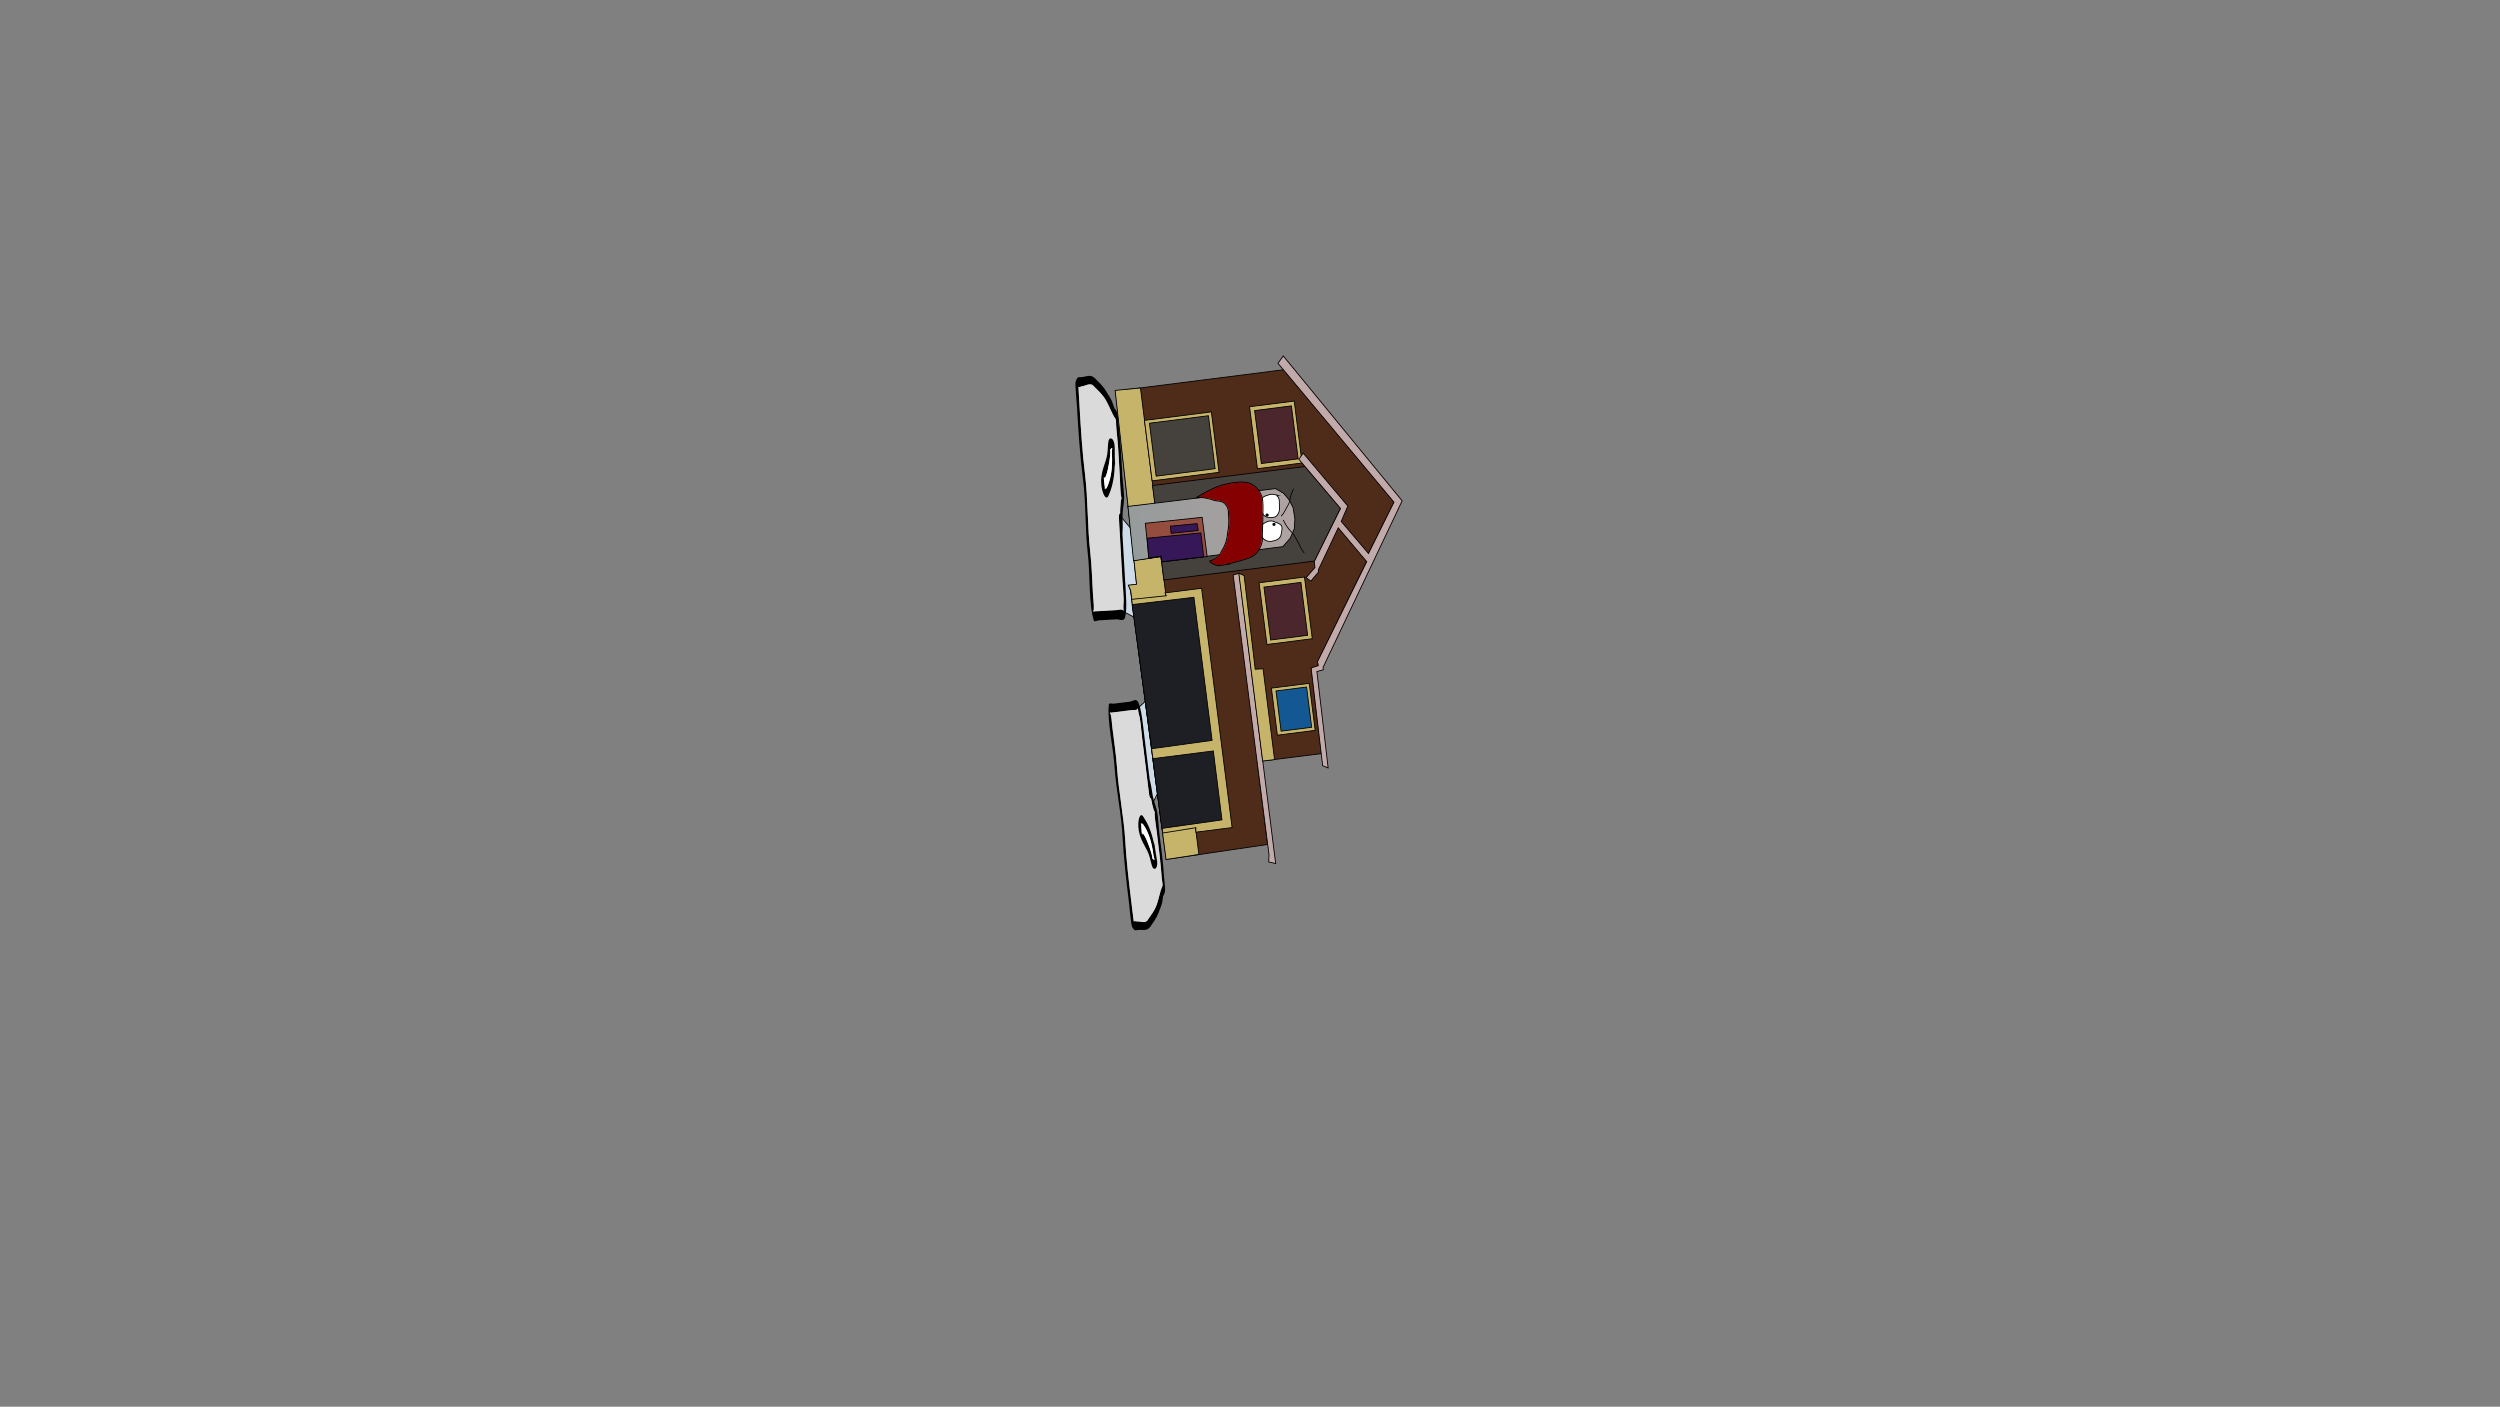 <svg version="1.1" xmlns="http://www.w3.org/2000/svg" xmlns:xlink="http://www.w3.org/1999/xlink" width="2878.25" height="1619.58" viewBox="0,0,2878.25,1619.58"><rect x="0" y="0" width="2878.25" height="1619.58" fill="#808080" stroke="none"/><defs><linearGradient x1="372.88" y1="-36.564" x2="184.05" y2="-12.594" gradientUnits="userSpaceOnUse" id="color-1"><stop offset="0" stop-color="#b0a3a3"/><stop offset="1" stop-color="#959b9b"/></linearGradient></defs><g transform="translate(1117.373,629.809)"><g data-paper-data="{&quot;isPaintingLayer&quot;:true}" fill-rule="nonzero" stroke-linejoin="miter" stroke-miterlimit="10" stroke-dasharray="" stroke-dashoffset="0" style="mix-blend-mode: normal"><path d="M-1117.373,989.77v-1619.58h2878.25v1619.58z" fill="none" stroke="#000000" stroke-width="0" stroke-linecap="butt"/><g><path d="M183.511,193.93l29.25,-26.806l35.413,48.179l-42.862,88.892z" data-paper-data="{&quot;index&quot;:null}" fill="#cedce9" stroke="#000000" stroke-width="1" stroke-linecap="round"/><path d="M209.218,296.435c-0.646,-2.414 -1.14,-4.805 -1.576,-7.178c-0.051,0.023 -0.105,0.038 -0.163,0.045c-1.402,0.172 -2.016,-4.829 -2.016,-4.829c-2.715,-22.088 -5.429,-44.176 -8.144,-66.263c-0.699,-5.684 -1.801,-19.905 -3.154,-23.994c-0.78,-2.355 -0.944,-4.09 -1.388,-7.176c-0.05,-0.348 -0.143,-0.982 -0.222,-1.542c-0.231,3.066 -5.94,2.299 -7.487,2.489c-6.541,0.804 -13.081,1.608 -19.622,2.412c-1.168,0.144 -2.336,0.287 -3.504,0.431c-0.467,0.057 -1.906,-0.659 -1.402,0.172c1.921,3.161 1.912,9.791 2.852,17.417c1.853,15.033 4.282,31.072 5.338,45.93c1.802,27.148 7.78,55.839 9.383,82.793c1.19,22.721 4.362,49.704 7.215,72.913c0.717,5.835 1.434,11.669 2.151,17.504c0.108,0.878 0.31,2.252 0.522,3.675c0.543,-1.524 2.466,-0.235 3.443,-0.355c3.649,-0.448 10.48,3.142 13.1,-2.619c3.399,-5.224 6.864,-8.691 9.885,-16.902c2.229,-6.059 3.735,-15.249 6.066,-20.322c1.453,-2.499 -0.038,-4.393 -0.551,-11.887c-1.136,-16.581 -3.354,-33.079 -5.446,-50.096c-0.762,-6.203 -2.073,-13.95 -2.459,-20.004c-0.081,-1.278 -0.098,-3.697 -0.09,-5.512c-0.306,3.356 -1.908,-4.02 -2.732,-7.1zM200.123,217.864c2.052,16.693 4.103,33.387 6.155,50.08c0.127,0.473 0.253,0.946 0.38,1.42c1.668,6.234 2.137,11.989 3.202,17.374c1.452,7.339 3.823,11.544 5.197,19.132c0.789,4.359 1.481,16.614 2.246,22.836c2.074,16.871 4.415,33.691 5.446,50.096c0.579,9.216 2.593,16.817 -0.127,21.494c-1.155,0.782 -1.306,5.925 -1.93,8.682c-0.954,4.213 -2.686,7.85 -3.907,11.169c-3.027,8.229 -6.701,12.136 -10.185,17.49c-3.768,4.866 -9.449,2.691 -13.923,3.241c-2.474,0.304 -4.046,1.909 -6.922,-4.226c-1.003,-2.139 -2.805,-22.822 -3.227,-26.255c-2.942,-23.939 -6.202,-51.932 -7.429,-75.349c-1.045,-25.763 -7.593,-55.779 -9.355,-82.325c-1.27,-21.41 -8.873,-53.764 -6.43,-71.726c0.242,-1.778 4.159,-0.511 4.905,-0.603c6.541,-0.804 13.081,-1.608 19.622,-2.412c2.187,-0.269 6.985,-4.35 9.255,0.668c3.961,8.756 5.39,25.879 7.029,39.213z" data-paper-data="{&quot;index&quot;:null}" fill="#000000" stroke="none" stroke-width="1" stroke-linecap="butt"/><path d="M207.701,289.178c0.436,2.373 0.935,4.793 1.581,7.207c0.825,3.081 2.431,10.486 2.737,7.13c-0.007,1.815 0.011,4.254 0.093,5.532c0.386,6.054 1.701,13.871 2.464,20.074c2.091,17.017 4.303,33.624 5.439,50.206c0.514,7.494 2.001,9.404 0.548,11.903c-2.33,5.073 -3.853,14.303 -6.082,20.362c-3.021,8.212 -6.511,11.692 -9.91,16.916c-2.62,5.761 -9.478,2.15 -13.127,2.598c-0.977,0.12 -2.906,-1.178 -3.449,0.346c-0.212,-1.423 -0.415,-2.799 -0.523,-3.677c-0.717,-5.835 -1.44,-11.679 -2.157,-17.513c-2.852,-23.209 -6.062,-50.299 -7.253,-73.019c-1.604,-26.954 -7.6,-55.912 -9.402,-83.059c-1.057,-14.858 -3.475,-30.945 -5.328,-45.977c-0.94,-7.626 -0.929,-14.263 -2.85,-17.424c-0.505,-0.831 0.936,-0.119 1.403,-0.176c1.168,-0.144 2.341,-0.296 3.508,-0.44c6.541,-0.804 13.119,-1.623 19.659,-2.427c1.546,-0.19 7.271,0.59 7.502,-2.476c0.078,0.56 0.172,1.194 0.222,1.542c0.444,3.086 0.611,4.824 1.391,7.18c1.353,4.089 2.464,18.322 3.163,24.006c2.715,22.088 5.472,44.29 8.186,66.378c0,0 0.62,5.025 2.022,4.853c0.058,-0.007 0.112,-0.022 0.163,-0.044z" data-paper-data="{&quot;noHover&quot;:false,&quot;origItem&quot;:[&quot;Path&quot;,{&quot;applyMatrix&quot;:true,&quot;segments&quot;:[[[579.60736,595.76373],[0.95609,-0.20262],[0.00646,0.07548]],[[579.61718,596],[0,-0.08208],[0,2]],[[577.61718,598],[0,0],[-8.83333,0]],[[551.11718,598],[8.83333,0],[-2.27308,0]],[[541.51161,598.28885],[1.67648,-1.19621],[-0.96568,0.68904]],[[538.61718,599],[1.23739,-0.09027],[-0.13966,0.01019]],[[537.99901,599.04541],[0.22447,-0.0134],[1.19653,0.85421]],[[538.61718,610],[0,-2.20646],[0,9.33333]],[[538.61718,638],[0,-9.33333],[0,1.66667]],[[538.61718,643],[0,-1.66667],[0,0.66667]],[[538.61718,645],[-0.35177,0.56631],[1.33831,-2.15456]],[[545.61718,644],[-3.04994,0.00386],[6.01206,-0.00761]],[[563.97058,644.43107],[-5.90478,-1.08158],[10.78253,2.15651]],[[597.04254,645.54479],[-10.6965,-2.40266],[9.00888,2.25222]],[[626.11718,648],[-9.28168,0],[2.33333,0]],[[633.11718,648],[-2.33333,0],[0.35109,0]],[[634.59021,647.90091],[-0.5707,0.05184],[-0.57412,-1.02596]],[[634.61718,643],[0,1.39387],[0,-5.20707]],[[634.21982,624.13246],[2.14282,4.67827],[-1.8936,-5.6808]],[[628.03948,607.31672],[3.08887,5.66543],[-2.2791,-4.1802]],[[620.32688,595.27881],[1.8857,4.15235],[-0.91417,-2.47477]],[[615.61718,594],[2.9771,0.57275],[-6.58756,-1.26734]],[[595.61718,593],[6.8054,0],[-2.48058,0]],[[587.61718,593],[2.40395,0.50364],[-0.50743,-0.10631]],[[585.44122,592.1748],[0.71481,0.32365],[1.30749,1.01011]],[[582.51161,594.78885],[1.25365,-0.62682],[-0.98239,0.4912]]],&quot;closed&quot;:true}],&quot;index&quot;:null}" fill="#dadada" stroke="none" stroke-width="1" stroke-linecap="butt"/><path d="M211.18,359.918c0.163,-0.02 0.426,-0.123 0.685,-0.222c-0.14,-0.244 -0.28,-0.617 -0.419,-1.102c-0.604,-1.43 -0.881,-3.678 -0.881,-3.678c-2.341,-19.049 -7.414,-29.594 -12.156,-35.847c-0.541,-0.738 -1.068,-0.602 -1.564,-0.541c-0.141,0.017 -0.372,-0.003 -0.61,-0.027c0.081,0.041 0.158,0.159 0.229,0.41c0.313,1.11 0.456,11.074 1.217,12.205c0.229,0.34 0.001,-1.806 0.223,-1.713c2.735,1.138 8.494,16.067 10.486,23.509c0.517,1.93 0.927,4.124 1.26,6.314c0.269,-0.905 1.055,0.748 1.529,0.69zM196.116,318.49c-0.512,-0.052 -1.001,-0.094 -0.672,0.212c0.225,0.209 0.459,-0.161 0.672,-0.212zM198.564,309.97c4.655,6.683 9.266,15.766 12.442,30.413c0.78,1.317 1.133,4.187 1.133,4.187l0.307,2.501c0.696,5.662 1.617,8.589 2.364,14.671c1.038,8.446 -3.428,10.982 -5.349,6.735c-1.212,-2.68 -2.047,-7.115 -3.028,-10.782c-2.905,-10.853 -7.855,-14.404 -11.555,-26.233c-3.921,-12.537 -0.564,-27.282 3.686,-21.492z" data-paper-data="{&quot;index&quot;:null}" fill="#000000" stroke="none" stroke-width="1" stroke-linecap="butt"/><path d="M211.935,359.877c-0.259,0.099 -0.525,0.214 -0.688,0.234c-0.474,0.058 -1.266,-1.574 -1.535,-0.668c-0.334,-2.19 -0.74,-4.397 -1.256,-6.328c-1.992,-7.442 -7.741,-22.448 -10.476,-23.586c-0.222,-0.093 -0.146,1.831 -0.375,1.491c-0.762,-1.131 -0.896,-11.183 -1.209,-12.293c-0.071,-0.251 -0.148,-0.368 -0.229,-0.409c0.239,0.024 0.471,0.035 0.612,0.018c0.496,-0.061 1.03,-0.22 1.571,0.518c4.742,6.253 9.945,17.185 12.287,36.234c0,0 0.275,2.259 0.879,3.688c0.139,0.484 0.279,0.858 0.419,1.102z" data-paper-data="{&quot;noHover&quot;:false,&quot;origItem&quot;:[&quot;Path&quot;,{&quot;applyMatrix&quot;:true,&quot;segments&quot;:[[[607.563,601.99816],[0.02649,0.38155],[-0.10299,0.15484]],[[607.10872,602.39727],[0.1976,-0.11227],[-0.59254,0.60273]],[[605.61718,603],[0,0],[-7.618,0]],[[590.90604,613.89443],[2.69308,-5.58508],[-0.31682,0.63364]],[[590.61718,616],[0,-0.70843],[0,0.20156]],[[590.57685,616.85325],[0.02106,-0.33136],[0.02013,-0.10671]],[[590.74964,616.60263],[-0.10238,0.05628],[0.45234,-0.24865]],[[595.61718,617],[-0.48256,0.87548],[0.14503,-0.26312]],[[594.95308,616.3906],[-0.04725,0.29671],[0.58086,-3.64773]],[[604.72276,605.71115],[-3.02833,1.51416],[0.78545,-0.39273]],[[607.27135,605.03032],[-0.87898,0.0905],[-0.34365,-0.53523]],[[607.61718,603],[0,0.6759],[0,-0.23192]]],&quot;closed&quot;:true}],&quot;index&quot;:null}" fill="#ffffff" stroke="none" stroke-width="1" stroke-linecap="butt"/><path d="M171.259,-37.093l63.712,75.364l-22.252,55.499l-35.02,-18.648z" data-paper-data="{&quot;index&quot;:null}" fill="#cedce9" stroke="#000000" stroke-width="1" stroke-linecap="round"/><path d="M172.484,-46.497c0.28,-3.405 0.556,-11.486 1.521,-8.007c-0.355,-1.912 -0.801,-4.465 -0.96,-5.827c-0.752,-6.456 -0.853,-14.872 -1.237,-21.556c-1.052,-18.337 -1.872,-36.151 -3.848,-53.846c-0.893,-7.997 0.316,-10.279 -1.694,-12.635c-3.427,-4.901 -6.774,-14.3 -10.283,-20.26c-4.756,-8.077 -9.071,-11.068 -13.654,-15.924c-3.864,-5.571 -10.377,-0.479 -14.309,-0.253c-1.053,0.06 -2.833,1.788 -3.697,0.285c0.049,1.54 0.099,3.027 0.153,3.973c0.361,6.287 0.722,12.574 1.082,18.861c1.435,25.009 3.256,54.058 6.35,78.235c3.468,28.717 2.659,60.104 5.955,89.063c1.73,15.863 2.24,33.234 3.163,49.434c0.469,8.218 1.747,15.205 0.327,18.905c-0.373,0.972 1.007,-0.058 1.51,-0.087c1.259,-0.072 2.517,-0.144 3.776,-0.217c7.048,-0.404 14.096,-0.809 21.144,-1.213c1.666,-0.096 7.538,-1.996 8.368,1.191c-0.025,-0.605 -0.047,-1.291 -0.061,-1.668c-0.123,-3.338 -0.282,-5.198 0.089,-7.83c0.644,-4.569 -0.916,-19.77 -1.267,-25.895c-1.366,-23.801 -2.732,-47.602 -4.098,-71.404c0,0 -0.309,-5.389 1.201,-5.476c0.062,-0.004 0.122,0.002 0.18,0.016c0.005,-2.585 0.068,-5.199 0.287,-7.868zM177.934,38.06c0.825,14.368 2.595,32.69 0.096,42.677c-1.432,5.723 -7.271,2.34 -9.627,2.475c-7.048,0.404 -14.096,0.809 -21.144,1.213c-0.805,0.046 -4.691,2.131 -5.286,0.303c-6.013,-18.465 -4.191,-54.022 -6.95,-76.833c-3.223,-28.318 -2.066,-61.209 -5.895,-88.565c-3.189,-24.918 -5.11,-55.048 -6.59,-80.843c-0.212,-3.7 -2.271,-25.845 -1.624,-28.292c1.857,-7.017 3.821,-5.626 6.487,-5.779c4.821,-0.277 10.393,-3.656 15.296,0.751c4.697,4.977 9.317,8.392 14.083,16.486c1.923,3.265 4.444,6.767 6.256,11.025c1.185,2.786 2.328,8.179 3.696,8.782c3.762,4.41 3.094,12.807 4.248,22.632c2.054,17.489 2.804,35.666 3.848,53.846c0.385,6.705 2.001,19.755 2.004,24.501c0.004,8.26 -1.69,13.147 -1.816,21.16c-0.093,5.88 0.515,12.037 -0.05,18.926c-0.043,0.523 -0.086,1.046 -0.129,1.569c1.032,17.988 2.065,35.976 3.097,53.965z" data-paper-data="{&quot;index&quot;:null}" fill="#000000" stroke="none" stroke-width="1" stroke-linecap="butt"/><path d="M172.273,-38.558c-0.058,-0.014 -0.118,-0.019 -0.18,-0.016c-1.51,0.087 -1.202,5.502 -1.202,5.502c1.366,23.801 2.709,47.731 4.075,71.532c0.352,6.125 1.905,21.34 1.261,25.909c-0.371,2.632 -0.215,4.496 -0.092,7.834c0.014,0.377 0.036,1.063 0.061,1.668c-0.83,-3.187 -6.715,-1.269 -8.381,-1.174c-7.048,0.404 -14.138,0.8 -21.186,1.205c-1.259,0.072 -2.524,0.136 -3.782,0.208c-0.503,0.029 -1.886,1.055 -1.513,0.083c1.42,-3.699 0.138,-10.693 -0.331,-18.911c-0.924,-16.2 -1.454,-33.619 -3.184,-49.482c-3.296,-28.96 -2.518,-60.631 -5.986,-89.348c-3.094,-24.177 -4.895,-53.345 -6.33,-78.354c-0.361,-6.287 -0.718,-12.585 -1.078,-18.873c-0.054,-0.946 -0.103,-2.435 -0.152,-3.975c0.864,1.503 2.649,-0.235 3.701,-0.295c3.932,-0.226 10.47,-5.345 14.334,0.226c4.583,4.856 8.927,7.856 13.683,15.933c3.509,5.96 6.881,15.398 10.308,20.299c2.01,2.356 0.808,4.654 1.701,12.651c1.976,17.695 2.823,35.624 3.876,53.96c0.384,6.684 0.493,15.175 1.245,21.631c0.159,1.363 0.606,3.937 0.961,5.849c-0.965,-3.479 -1.241,4.634 -1.52,8.039c-0.219,2.668 -0.282,5.314 -0.287,7.899z" data-paper-data="{&quot;noHover&quot;:false,&quot;origItem&quot;:[&quot;Path&quot;,{&quot;applyMatrix&quot;:true,&quot;segments&quot;:[[[579.60736,595.76373],[0.95609,-0.20262],[0.00646,0.07548]],[[579.61718,596],[0,-0.08208],[0,2]],[[577.61718,598],[0,0],[-8.83333,0]],[[551.11718,598],[8.83333,0],[-2.27308,0]],[[541.51161,598.28885],[1.67648,-1.19621],[-0.96568,0.68904]],[[538.61718,599],[1.23739,-0.09027],[-0.13966,0.01019]],[[537.99901,599.04541],[0.22447,-0.0134],[1.19653,0.85421]],[[538.61718,610],[0,-2.20646],[0,9.33333]],[[538.61718,638],[0,-9.33333],[0,1.66667]],[[538.61718,643],[0,-1.66667],[0,0.66667]],[[538.61718,645],[-0.35177,0.56631],[1.33831,-2.15456]],[[545.61718,644],[-3.04994,0.00386],[6.01206,-0.00761]],[[563.97058,644.43107],[-5.90478,-1.08158],[10.78253,2.15651]],[[597.04254,645.54479],[-10.6965,-2.40266],[9.00888,2.25222]],[[626.11718,648],[-9.28168,0],[2.33333,0]],[[633.11718,648],[-2.33333,0],[0.35109,0]],[[634.59021,647.90091],[-0.5707,0.05184],[-0.57412,-1.02596]],[[634.61718,643],[0,1.39387],[0,-5.20707]],[[634.21982,624.13246],[2.14282,4.67827],[-1.8936,-5.6808]],[[628.03948,607.31672],[3.08887,5.66543],[-2.2791,-4.1802]],[[620.32688,595.27881],[1.8857,4.15235],[-0.91417,-2.47477]],[[615.61718,594],[2.9771,0.57275],[-6.58756,-1.26734]],[[595.61718,593],[6.8054,0],[-2.48058,0]],[[587.61718,593],[2.40395,0.50364],[-0.50743,-0.10631]],[[585.44122,592.1748],[0.71481,0.32365],[1.30749,1.01011]],[[582.51161,594.78885],[1.25365,-0.62682],[-0.98239,0.4912]]],&quot;closed&quot;:true}],&quot;index&quot;:null}" fill="#dadada" stroke="none" stroke-width="1" stroke-linecap="butt"/><path d="M162.401,-113.787c-0.51,0.029 -1.022,1.923 -1.48,1.02c0.068,2.372 0.055,4.763 -0.12,6.897c-0.675,8.225 -3.889,25.064 -6.554,26.787c-0.217,0.14 -0.387,-2.165 -0.563,-1.763c-0.587,1.338 1.171,11.869 1.053,13.098c-0.027,0.278 -0.085,0.418 -0.163,0.476c0.247,-0.071 0.486,-0.137 0.638,-0.146c0.535,-0.031 1.116,0.012 1.545,-0.87c3.801,-7.498 7.13,-19.584 5.952,-40.111c0,0 -0.139,-2.422 0.224,-4.045c0.054,-0.537 0.13,-0.957 0.231,-1.241c-0.292,-0.055 -0.59,-0.113 -0.765,-0.103zM153.703,-67.331c-0.288,0.386 0.219,0.248 0.749,0.095c-0.234,-0.012 -0.552,-0.358 -0.749,-0.095zM158.662,-58.725c-3.371,6.916 -9.732,-7.984 -7.998,-21.949c1.636,-13.176 6.174,-17.867 7.159,-29.862c0.333,-4.053 0.364,-8.887 1.129,-11.944c1.212,-4.844 6.405,-3.026 6.927,6.075c0.376,6.553 -0.034,9.816 0.316,15.917l0.155,2.694c0,0 0.177,3.093 -0.393,4.63c-0.544,16.047 -3.667,26.503 -7.294,34.439z" data-paper-data="{&quot;index&quot;:null}" fill="#000000" stroke="none" stroke-width="1" stroke-linecap="butt"/><path d="M163.205,-113.888c-0.101,0.284 -0.177,0.704 -0.231,1.242c-0.363,1.623 -0.221,4.056 -0.221,4.056c1.178,20.527 -2.215,33.046 -6.016,40.544c-0.429,0.881 -1.022,0.816 -1.557,0.847c-0.152,0.009 -0.395,0.065 -0.642,0.136c0.077,-0.059 0.136,-0.197 0.163,-0.475c0.118,-1.23 -1.664,-11.851 -1.078,-13.189c0.176,-0.402 0.464,1.64 0.681,1.499c2.665,-1.723 5.853,-18.64 6.528,-26.866c0.175,-2.133 0.181,-4.538 0.113,-6.91c0.457,0.903 0.98,-0.969 1.49,-0.998c0.175,-0.01 0.478,0.06 0.77,0.115z" data-paper-data="{&quot;noHover&quot;:false,&quot;origItem&quot;:[&quot;Path&quot;,{&quot;applyMatrix&quot;:true,&quot;segments&quot;:[[[607.563,601.99816],[0.02649,0.38155],[-0.10299,0.15484]],[[607.10872,602.39727],[0.1976,-0.11227],[-0.59254,0.60273]],[[605.61718,603],[0,0],[-7.618,0]],[[590.90604,613.89443],[2.69308,-5.58508],[-0.31682,0.63364]],[[590.61718,616],[0,-0.70843],[0,0.20156]],[[590.57685,616.85325],[0.02106,-0.33136],[0.02013,-0.10671]],[[590.74964,616.60263],[-0.10238,0.05628],[0.45234,-0.24865]],[[595.61718,617],[-0.48256,0.87548],[0.14503,-0.26312]],[[594.95308,616.3906],[-0.04725,0.29671],[0.58086,-3.64773]],[[604.72276,605.71115],[-3.02833,1.51416],[0.78545,-0.39273]],[[607.27135,605.03032],[-0.87898,0.0905],[-0.34365,-0.53523]],[[607.61718,603],[0,0.6759],[0,-0.23192]]],&quot;closed&quot;:true}],&quot;index&quot;:null}" fill="#ffffff" stroke="none" stroke-width="1" stroke-linecap="butt"/><g stroke="#000000" stroke-width="1"><path d="M182.053,44.16l9.231,-0.775l-24.34,-222.957l194.448,-24.683l126.311,152.366l-33.262,66.854l1.631,1.778l-56.202,115.019l0.3,5.387l-7.901,2.194l11.731,98.457l-73.888,9.247l11.89,95.349l-116.715,17.197l-41.049,-309.287z" data-paper-data="{&quot;index&quot;:null}" fill="#4f2b19" stroke-linecap="round"/><path d="M225.095,359.749l-40.719,-309.709l-2.697,-6.141l9.45,-1.067l-2.985,-27.541l31.11,-4.611l43.651,343.21z" data-paper-data="{&quot;index&quot;:null}" fill="#c7b46b" stroke-linecap="round"/><path d="M195.632,-183.125l16.861,133.84l-31.073,2.886l-14.958,-133.95z" data-paper-data="{&quot;index&quot;:null}" fill="#c7b46b" stroke-linecap="round"/><path d="M396.137,16.103l-173.603,21.772l-3.312,-27.102l-30.749,4.432l-7.047,-61.56l30.772,-3.244l-2.336,-18.405l-0.489,-2.849l175.715,-21.908l41.023,47.985z" data-paper-data="{&quot;index&quot;:null}" fill="#45413d" stroke-linecap="round"/><path d="M358.522,-0.338l-138.352,17.562l-0.919,-6.235l-31.596,4.805l-6.409,-62.568l169.845,-20.501l9.379,5.425l6.165,7.289l4.745,9.189l2.063,13.235l-0.657,10.934l-4.622,10.908l-8.703,9.97z" data-paper-data="{&quot;index&quot;:null}" fill="url(#color-1)" stroke-linecap="round"/><path d="M219.994,16.849l-0.76,-5.99l-13.802,2.017l-4.211,-40.22l65.459,-6.854l5.736,45.187z" data-paper-data="{&quot;index&quot;:null}" fill="#954d40" stroke-linecap="round"/><path d="M220.052,16.974l-0.433,-6.429l-14.573,1.982l-1.602,-22.688l61.719,-6.114l3.236,27.509z" data-paper-data="{&quot;index&quot;:null}" fill="#361758" stroke-linecap="round"/><path d="M262.041,-19.054l-31.023,3.276l-0.916,-8.22l30.679,-2.968l1.237,6.724z" data-paper-data="{&quot;index&quot;:null}" fill="#361758" stroke-linecap="round"/><path d="M223.916,52.784l42.093,-5.343l35.145,275.528l-41.757,5.301l-0.016,-5.158l-37.945,6.14l-35.939,-269.031l39.861,-4.134z" data-paper-data="{&quot;index&quot;:null}" fill="#c7b46b" stroke-linecap="round"/><path d="M186.006,66.241l71.187,-8.375l20.905,164.687l-69.371,9.6z" data-paper-data="{&quot;index&quot;:null}" fill="#1e1f24" stroke-linecap="round"/><path d="M209.925,243.601l69.595,-8.834l9.941,79.321l-69.17,9.839z" data-paper-data="{&quot;index&quot;:null}" fill="#1e1f24" stroke-linecap="round"/><path d="M343.633,354.23l-41.272,-322.121l6.802,-1.79l42.148,334.051l-6.318,-1.447l-1.718,-0.444z" data-paper-data="{&quot;index&quot;:null}" fill="#c3aaaa" stroke-linecap="round"/><path d="M336.334,246.389l-27.434,-216.125l6.073,2.537l12.795,107.848l9.013,-0.482l13.273,104.568z" data-paper-data="{&quot;index&quot;:null}" fill="#c7b46b" stroke-linecap="round"/><path d="M346.38,162.426l43.548,-5.528l6.877,54.175l-43.548,5.528z" data-paper-data="{&quot;index&quot;:null}" fill="#c7b46b" stroke-linecap="butt"/><path d="M351.678,165.66l35.193,-4.467l5.879,46.311l-35.193,4.467z" data-paper-data="{&quot;index&quot;:null}" fill="#135893" stroke-linecap="butt"/><path d="M332.213,41.137l52.241,-6.631l9.017,71.039l-52.241,6.631z" data-paper-data="{&quot;index&quot;:null}" fill="#c7b46b" stroke-linecap="butt"/><path d="M337.818,46.107l42.535,-5.399l7.731,60.903l-42.535,5.399z" data-paper-data="{&quot;index&quot;:null}" fill="#4b262d" stroke-linecap="butt"/><path d="M321.237,-161.532l51.425,-6.528l9.051,71.301l-51.425,6.528z" data-paper-data="{&quot;index&quot;:null}" fill="#c7b46b" stroke-linecap="butt"/><path d="M327.084,-157.124l42.338,-5.374l7.738,60.961l-42.338,5.374z" data-paper-data="{&quot;index&quot;:null}" fill="#4b262d" stroke-linecap="butt"/><path d="M400.361,136.551l-0.847,-4.656l56.627,-115.029l-32.808,-38.972l-22.943,48.474l0.298,2.344l-8.888,10.523l-5.484,-3.935l10.265,-11.756l-0.86,-6.772l30.234,-61.176l-47.957,-56.632l4.976,-7.115l51.398,60.915l-7.585,17.767l31.395,36.902l29.308,-59.074l-133.532,-159.918l6.085,-8.447l136.878,166.815l-91.071,191.78l0.347,2.735l-7.414,2l12.94,111.006l-6.341,-2.635l-13.254,-112.466z" data-paper-data="{&quot;index&quot;:null}" fill="#c3aaaa" stroke-linecap="round"/><path d="M200.23,-145.817l77.053,-9.781l8.833,69.583l-77.053,9.781z" data-paper-data="{&quot;index&quot;:null}" fill="#c7b46b" stroke-linecap="butt"/><path d="M205.962,-142.549l67.882,-8.617l7.735,60.932l-67.882,8.617z" data-paper-data="{&quot;index&quot;:null}" fill="#45413d" stroke-linecap="butt"/></g><path d="M358.613,-22.187c0.242,2.45 -0.736,5.143 -0.996,7.56c-0.803,5.427 -6.465,7.379 -11.203,8.054c-5.094,0.657 -9.68,-2.043 -11.811,-6.648c-1.516,-3.976 -1.383,-10.427 2.137,-13.301c3.028,-2.474 8.068,-4.446 12.014,-3.07c3.548,1.757 7.303,2.079 9.396,5.318c0.22,0.68 0.392,1.378 0.463,2.088z" data-paper-data="{&quot;noHover&quot;:false,&quot;origItem&quot;:[&quot;Path&quot;,{&quot;applyMatrix&quot;:true,&quot;segments&quot;:[[[445.39041,221.44036],[1.52724,-0.28876],[-7.5619,3.62864]],[[431.40475,240.19578],[4.76177,-7.1739],[-4.05124,8.13908]],[[434.7173,266.85895],[-4.50777,-7.21123],[5.2386,8.38318]],[[462.72964,275.08447],[-8.99419,2.18279],[10.52051,-3.33503]],[[480.23855,251.50606],[0.02148,11.17046],[-0.15839,-10.40801]],[[465.98548,225.22958],[11.49015,3.21826],[-5.14324,-1.22327]],[[450.00678,221.01818],[5.35276,0.14784],[-1.55103,-0.04284]]],&quot;closed&quot;:true}]}" fill="#ffffff" stroke="#000000" stroke-width="1" stroke-linecap="butt"/><path d="M352.639,-59.543c-0.26,0.379 0.121,0.64 0.121,0.64c3.834,2.624 2.437,8.64 2.973,12.928c0.503,3.927 -1.296,9.228 -4.87,11.22c-4.568,1.598 -10.846,1.415 -14.019,-2.837c-3.127,-3.492 -4.355,-7.444 -3.855,-12.074c0.878,-1.861 0.91,-4.764 2.322,-6.324c1.713,-1.893 4.133,-3.014 6.571,-3.609c3.395,-1.447 6.265,-1.451 9.799,-0.425c0.572,0.166 0.994,0.19 1.33,0.276c-0.118,-0.004 -0.257,0.038 -0.371,0.206z" data-paper-data="{&quot;noHover&quot;:false,&quot;origItem&quot;:[&quot;Path&quot;,{&quot;applyMatrix&quot;:true,&quot;segments&quot;:[[[367.48315,222.78638],[-0.04147,0.25407],[-0.27721,0.70074]],[[366.52816,225.57344],[0.51474,-1.18819],[-3.18099,7.34275]],[[364.7803,246.76473],[-2.19334,-7.72156],[0.61652,5.42378]],[[370.74669,261.87635],[-3.61458,-4.21536],[2.97952,3.47475]],[[383.71302,268.58734],[-3.77522,-2.4041],[9.85323,2.3476]],[[410.7181,263.59834],[-8.39124,5.79088],[10.04451,-5.68021]],[[420.65425,234.23446],[2.19728,10.29429],[-3.32016,-8.25703]],[[397.85054,220.71706],[8.61098,-0.01008],[-9.39899,-0.01845]],[[369.23811,223.55955],[6.71239,-7.5542],[0,0]],[[367.82634,223.64259],[0.74741,0.66436],[-0.32962,-0.293]]],&quot;closed&quot;:true}]}" fill="#ffffff" stroke="#000000" stroke-width="1" stroke-linecap="butt"/><path d="M349.128,-27.923c1.008,-0.128 1.928,0.585 2.056,1.593c0.128,1.008 -0.585,1.928 -1.593,2.056c-1.008,0.128 -1.928,-0.585 -2.056,-1.593c-0.128,-1.008 0.585,-1.928 1.593,-2.056z" fill="#000000" stroke="none" stroke-width="0.5" stroke-linecap="butt"/><path d="M341.216,-38.633c1.008,-0.128 1.928,0.585 2.056,1.593c0.128,1.008 -0.585,1.928 -1.593,2.056c-1.008,0.128 -1.928,-0.585 -2.056,-1.593c-0.128,-1.008 0.585,-1.928 1.593,-2.056z" fill="#000000" stroke="none" stroke-width="0.5" stroke-linecap="butt"/><path d="M371.685,-67.192c0.451,0.089 0.362,0.54 0.362,0.54l-0.068,0.333c-0.066,0.231 -0.132,0.462 -0.198,0.694c-0.519,1.938 -1.69,3.557 -2.264,5.431c-1.13,3.691 -1.455,7.898 -3.08,11.42c-2.967,4.467 -4.426,9.339 -8.253,13.29c0,0 -0.32,0.33 -0.65,0.01c-0.33,-0.32 -0.01,-0.65 -0.01,-0.65c3.769,-3.886 5.176,-8.71 8.111,-13.099c1.586,-3.463 1.887,-7.617 3.004,-11.242c0.577,-1.871 1.74,-3.476 2.256,-5.406c0.067,-0.234 0.134,-0.468 0.201,-0.701l0.05,-0.258c0,0 0.089,-0.451 0.54,-0.362z" fill="#000000" stroke="none" stroke-width="0.5" stroke-linecap="butt"/><path d="M384.221,6.876c-0.382,0.256 -0.638,-0.126 -0.638,-0.126l-0.084,-0.132c-2.28,-2.659 -3.846,-5.606 -5.214,-8.798c-1.003,-2.858 -2.74,-5.017 -4.146,-7.656c-1.46,-2.741 -2.712,-5.065 -5.001,-7.24c-3.899,-3.706 -7.008,-8.713 -9.338,-13.548c0,0 -0.199,-0.414 0.215,-0.614c0.414,-0.199 0.614,0.215 0.614,0.215c2.269,4.733 5.328,9.655 9.142,13.28c2.359,2.242 3.678,4.648 5.179,7.475c1.419,2.671 3.177,4.86 4.191,7.755c1.318,3.083 2.815,5.983 5.052,8.529l0.153,0.222c0,0 0.256,0.382 -0.126,0.638z" fill="#000000" stroke="none" stroke-width="0.5" stroke-linecap="butt"/><path d="M285.756,20.735c-0.033,-0.102 -0.037,-0.228 0.017,-0.382c0.195,-0.557 0.752,-0.361 0.752,-0.361c0.827,0.298 1.691,0.372 2.566,0.326c1.716,-0.298 3.419,-0.677 5.138,-0.926c4.233,-0.911 8.433,-2.126 12.607,-3.267c6.847,-1.872 16.267,-3.895 21.459,-9.062c4.571,-4.527 7.856,-12.881 7.027,-19.374c-0.005,-7.96 0.695,-15.948 0.636,-23.982c-0.048,-7.213 0.891,-15.009 -1.287,-22.039c-2.095,-6.828 -8.997,-14.048 -16.149,-15.271c-7.674,-1.336 -15.969,-0.06 -23.498,1.52c-7.505,1.574 -13.851,4.352 -20.688,7.787c-3.958,1.988 -7.858,4.149 -11.636,6.467c1.318,-0.047 2.855,0.143 3.418,0.221c5.013,0.691 10.669,1.739 15.385,3.595c2.622,0.441 5.451,0.326 7.966,1.253c4.601,1.697 7.741,6.962 7.958,11.533c0.378,8.017 1.228,15.178 -0.559,23.125c-0.749,8.493 -2.437,15.578 -7.087,22.698c-2.373,3.631 -3.585,6.201 -7.263,8.645c-1.502,0.998 -2.655,2.04 -4.354,2.712c-0.666,0.263 -1.779,-0.115 -2.081,0.534c-0.118,0.255 0.329,0.458 0.519,0.665c2.525,1.312 6.136,3.76 9.106,3.586c0.015,-0.001 0.031,-0.002 0.046,-0.003zM289.395,21.457c-1.209,0.216 -2.423,0.395 -3.652,0.459c-3.262,0.17 -7.121,-2.353 -9.873,-3.843c-0.546,-0.648 -1.271,-1.157 -0.783,-2.215c0.35,-0.759 3.432,-1.177 4.223,-1.638c1.691,-0.985 5.02,-3.003 6.248,-4.502c1.223,-1.493 2.124,-4.065 3.238,-5.77c4.565,-6.981 6.156,-13.904 6.909,-22.234c1.744,-7.883 0.921,-14.935 0.546,-22.888c-0.19,-4.069 -3.008,-8.989 -7.168,-10.475c-2.497,-0.892 -5.299,-0.78 -7.895,-1.231c-4.854,-1.912 -11.13,-3.388 -16.352,-3.72c-1.494,-0.095 -2.796,0.251 -4.16,0.105l-0.007,0.192l-0.696,-0.027c-0.287,-0.006 -0.535,-0.222 -0.572,-0.516c-0.032,-0.255 0.104,-0.493 0.322,-0.602l0.867,-0.458c4.265,-2.694 8.708,-5.181 13.219,-7.447c6.927,-3.48 13.371,-6.292 20.976,-7.888c7.684,-1.612 16.112,-2.877 23.942,-1.528c7.593,1.33 14.832,8.816 17.075,16.087c2.192,7.17 1.279,15.027 1.339,22.377c0.059,8.014 -0.625,15.975 -0.638,23.916c0.862,6.826 -2.582,15.528 -7.374,20.285c-5.379,5.315 -14.9,7.426 -21.978,9.362c-2.755,0.753 -5.521,1.538 -8.301,2.248c0.023,0.067 0.036,0.146 0.033,0.239c-0.016,0.59 -0.605,0.574 -0.605,0.574l-0.348,-0.009c-1.136,-0.03 -2.258,0.062 -3.373,0.215c-0.385,0.083 -0.77,0.164 -1.156,0.242c-1.323,0.268 -2.666,0.588 -4.003,0.688z" fill="#000000" stroke="none" stroke-width="0.5" stroke-linecap="butt"/><path d="M285.69,20.793c-2.969,0.173 -6.591,-2.279 -9.116,-3.591c-0.19,-0.207 -0.577,-0.511 -0.459,-0.766c0.302,-0.649 1.413,-0.271 2.079,-0.535c1.699,-0.672 2.849,-1.715 4.351,-2.713c3.677,-2.445 4.886,-5.016 7.259,-8.647c4.65,-7.12 6.284,-14.1 7.033,-22.594c1.786,-7.947 0.947,-15.212 0.569,-23.229c-0.217,-4.572 -3.309,-9.729 -7.909,-11.426c-2.515,-0.928 -5.335,-0.819 -7.957,-1.26c-4.717,-1.856 -10.364,-2.913 -15.377,-3.603c-0.563,-0.078 -2.193,-0.341 -3.511,-0.294c3.778,-2.319 7.689,-4.49 11.647,-6.478c6.837,-3.435 13.209,-6.224 20.714,-7.799c7.53,-1.58 15.854,-2.853 23.528,-1.518c7.152,1.223 14.078,8.458 16.172,15.286c2.178,7.03 1.253,14.852 1.301,22.065c0.059,8.033 -0.644,16.062 -0.639,24.022c0.829,6.492 -2.475,14.869 -7.046,19.396c-5.191,5.167 -14.641,7.201 -21.488,9.073c-4.173,1.141 -8.39,2.356 -12.623,3.267c-1.718,0.249 -3.427,0.627 -5.143,0.925c-0.875,0.046 -1.742,-0.029 -2.569,-0.327c0,0 -0.557,-0.195 -0.753,0.361c-0.054,0.154 -0.011,0.169 0.022,0.271c-0.015,0.001 -0.07,0.113 -0.086,0.114z" data-paper-data="{&quot;noHover&quot;:false,&quot;origItem&quot;:[&quot;Path&quot;,{&quot;applyMatrix&quot;:true,&quot;selected&quot;:true,&quot;segments&quot;:[[[232.19461,212.14511],[-0.00101,0.01539],[-0.10551,0.02015]],[[231.81762,212.07989],[0.14581,0.07291],[-0.52759,-0.26379]],[[231.55383,211.28851],[0,0],[0.39958,-0.78262]],[[232.20017,208.7837],[-0.06434,0.87376],[-0.07952,-1.74]],[[231.92809,203.57033],[0.03071,1.7361],[-0.3708,-4.31366]],[[230.27432,190.65269],[0.60655,4.28372],[-0.9951,-7.0279]],[[223.98699,168.22391],[4.47198,5.80047],[-3.91497,-5.10478]],[[205.65259,158.81293],[6.54492,-0.00462],[-7.89713,-0.99763]],[[181.94196,155.16214],[7.97692,0.95299],[-7.16188,-0.86099]],[[159.91613,153.6631],[7.24853,-1.27507],[-7.03745,1.2182]],[[142.73288,167.76056],[2.11385,-6.94103],[-2.29122,7.44456]],[[141.2817,191.26338],[-0.61909,-7.66866],[0.61682,7.64329]],[[146.40176,212.76764],[-2.54663,-7.21545],[1.47404,4.17645]],[[151.3524,225.12502],[-1.8244,-4.03987],[0.11936,-1.31333]],[[152.00198,221.76167],[-0.14796,0.54912],[1.31649,-4.88604]],[[157.50558,206.95143],[-2.43547,4.44542],[0.76734,-2.54542]],[[159.75223,199.20632],[-1.23712,2.37816],[2.26296,-4.35017]],[[172.19594,192.76384],[-4.5626,-0.36032],[8.00072,0.6346]],[[195.06609,196.23023],[-7.65888,-2.77289],[8.33149,1.81296]],[[216.69105,206.11895],[-6.47829,-5.5094],[3.30369,2.81139]],[[224.35284,214.41253],[-1.96205,-3.95589],[0.80132,1.61562]],[[226.49483,219.07286],[-0.4526,-1.7699],[0.17738,0.69366]],[[226.76241,221.20407],[-0.60611,-0.38112],[0.23801,0.14966]],[[227.48732,220.77288],[-0.22956,0.16232],[1.61905,-2.33952]],[[232.19152,212.19128],[-0.2018,2.96742],[0.00104,-0.01539]]],&quot;closed&quot;:true}]}" fill="#850000" stroke="none" stroke-width="0.5" stroke-linecap="butt"/></g></g></g></svg><!--rotationCenter:1437.37278:809.8093100000004-->